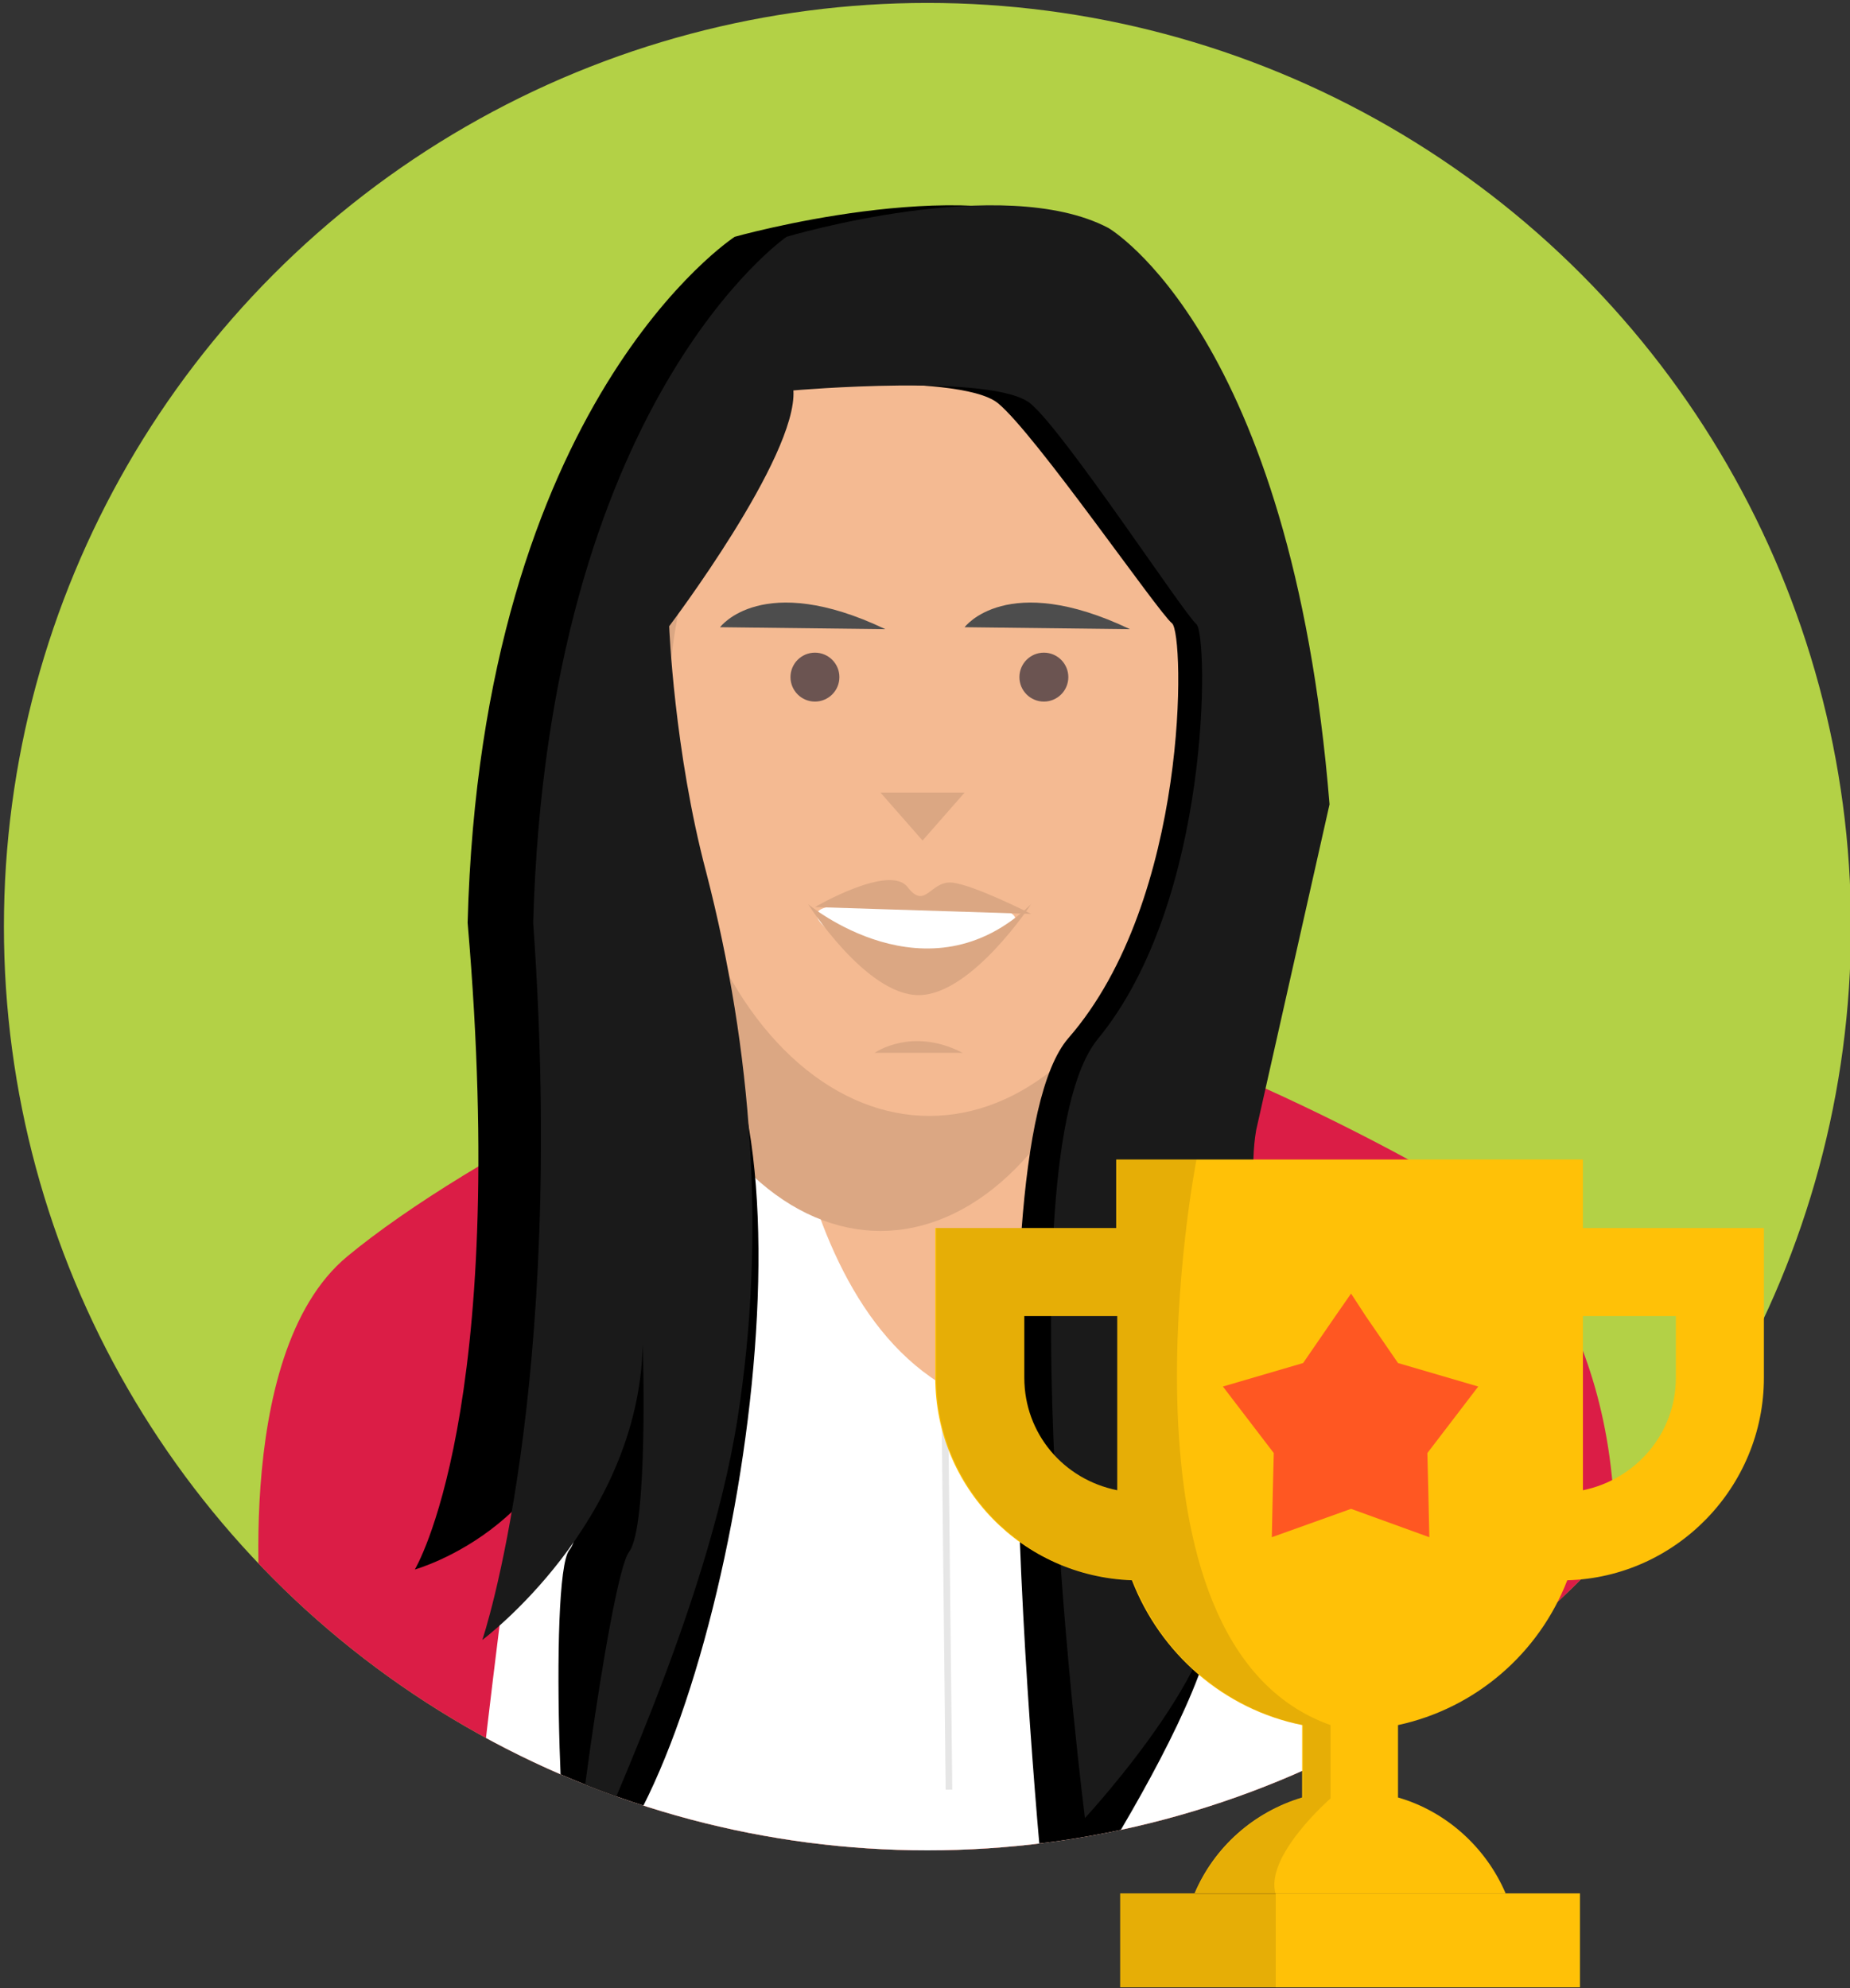 <?xml version="1.0" encoding="utf-8"?>
<!-- Generator: Adobe Illustrator 21.0.2, SVG Export Plug-In . SVG Version: 6.00 Build 0)  -->
<svg version="1.1" id="Layer_1" xmlns="http://www.w3.org/2000/svg" xmlns:xlink="http://www.w3.org/1999/xlink" x="0px" y="0px"
	 viewBox="0 0 189.1 203.2" style="enable-background:new 0 0 189.1 203.2;" xml:space="preserve"><rect x="0" y="0" width="189.1" height="203.2" fill="#333333" stroke="none"/><g>
	<style>
	 	#left-eye,
	 	#right-eye {
	 		animation: 2.4s blink linear forwards infinite;
	 		transform-origin: center;
		 	transform-box: fill-box;
	 	}

	 	@keyframes blink {
	 		90% {
	 			transform: none;
	 			animation-timing-function: ease-in;
	 		}
	 		93% {
	 			transform: translateY(1px) scaleY(0);
	 		}
	 		100% {
	 			animation-timing-function: ease-out;
	 		}
	 	}
	 </style>
	<g>
		<g>
			<defs>
				<circle id="SVGID_1_" cx="94.8" cy="94.7" r="94.4"/>
			</defs>
			<clipPath id="SVGID_2_">
				<use xlink:href="#SVGID_1_"  style="overflow:visible;"/>
			</clipPath>
			<g style="clip-path:url(#SVGID_2_);">
				<circle style="fill:#B3D146;" cx="94.8" cy="94.7" r="94.4"/>
				<g>
					<path style="fill:#DB1D46;" d="M26.9,167.8c0,0-3.6-29.3,8.6-39.4c12.2-10.1,41.2-25.5,59.1-26.8s54.1,19.1,57.3,21.6
						c3.4,2.5,16.4,16.5,12.4,43.7C164.2,166.9,100,221.8,26.9,167.8z"/>
					<path style="fill:#FFFFFF;" d="M69.3,102.6c0,0-14.2,37.2-16.2,48.7c-1.8,11.5-4.1,32.2-4.1,32.2s44,18.7,84.6,2.2
						c0,0,0.5-24.4-4.1-37.6c-4.7-13.1-15.8-44.8-15.8-44.8L69.3,102.6z"/>
					<line style="fill:none;stroke:#E6E6E6;stroke-width:0.676;stroke-miterlimit:10;" x1="96.6" y1="145.7" x2="97" y2="182.9"/>
					<path style="fill:#F4BA92;" d="M79,94.5c0,0-0.7,36.7,17.8,47.3c0,0,19.2-15.5,15.8-46.9L79,94.5z"/>
					<path style="fill:none;" d="M168.5,170.7"/>
					<path style="fill:none;" d="M50.4,167.7"/>
					<ellipse style="fill:#DBA783;" cx="90" cy="83.7" rx="26.1" ry="42.1"/>
					
						<ellipse style="fill:#F4BA92;stroke:#DBA783;stroke-width:0.508;stroke-miterlimit:10;" cx="95" cy="73.9" rx="27" ry="40.4"/>
					<path d="M126.1,115.5c-2.7,14.2,12.2,57,12.2,57c-13.1-1.6-17.8-17.1-17.3-11.9c11.9,0.5-13.8,38.1-13.8,38.1s-8.6-80.3,2-92.6
						c12.4-14.2,11.9-41.3,10.6-42.4c-1.4-1.1-14-19.4-17.8-22.5C97.9,37.9,76,39.7,76,39.7c0.4,6.8-13.5,24.1-13.5,24.1
						s1.3,26.1,10.1,39.9c12,18.7,0,80.7-13.7,89.9c-1.4,4.3-2.9-32.5-0.7-35.2c2.2-2.7,1.6-21.2,1.6-21.2
						c-0.5,18.5-17.4,23.2-17.4,23.2s9.7-16,5.4-66.1C49.2,41,75.1,24.2,75.1,24.2s23.4-6.6,34.7-0.9c0,0,19.8,10.8,24.1,58.9"/>
					<path style="fill:#1A1A1A;" d="M128.4,115.5c-2.5,14.2,11.5,57,11.5,57c-11,2.5-16.7-17.1-16.4-11.9
						c4.1,7.2-12.6,25.2-12.6,25.2s-8.6-67.4,1.3-79.6c11.7-14.2,11.3-41.3,10.1-42.4c-1.3-1.1-13.3-19.4-16.9-22.5
						c-3.6-3.2-24.3-1.4-24.3-1.4C81.5,46.7,68.4,64,68.4,64s0.5,12.8,3.8,25.2c4.7,18.2,6.1,37.2,3.2,55.7
						c-3.1,19.9-14.7,43.1-16.5,48.7c-1.4,4.3,3.4-32.4,5.4-35s1.4-21.2,1.4-21.2c-0.4,18.3-16.4,30.2-16.4,30.2s8.6-25.3,5.2-73.3
						C56,41,80.4,24.2,80.4,24.2s22.1-6.6,32.9-0.9c0,0,18.7,10.8,22.6,58.9"/>
					<circle id="left-eye" style="fill:#6B5451;" cx="83.3" cy="69.2" r="2.5"/>
					<circle id="right-eye" style="fill:#6B5451;" cx="106.7" cy="69.2" r="2.5"/>
					<path style="fill:#4D4D4D;" d="M73.6,64.1c0,0,4.3-5.8,16.9,0.2"/>
					<path style="fill:#FFFFFF;" d="M103.8,94c0,1.4-4.9,3.8-10.2,3.8s-10.1-2.9-10.1-4.3c0-1.4,4.7-0.9,10.1-0.9
						S103.8,92.5,103.8,94z"/>
					<path style="fill:#4D4D4D;" d="M98.6,64.1c0,0,4.3-5.8,16.9,0.2"/>
					<polygon style="fill:#DBA783;" points="90,81 98.6,81 94.3,85.9 					"/>
					<path style="fill:#DBA783;" d="M83.3,92.7c0,0,7.7-4.5,9.5-2c1.8,2.3,2.3-0.7,4.5-0.5c2.2,0.2,8.1,3.2,8.1,3.2"/>
					<path style="fill:#DBA783;" d="M89.4,107.6c0,0,3.8-2.7,9,0"/>
					<path style="fill:#DBA783;" d="M82.6,92.4c0,0,12.2,10.2,22.8,0c0,0-6.1,9.3-11.5,9.3S82.6,92.4,82.6,92.4z"/>
				</g>
			</g>
		</g>
	</g>
</g>
<g>
	<g>
		<path style="fill:#FFC107;" d="M160.2,161.5c11.1-0.3,20.1-9.5,20.1-20.7v-15.3h-18.5v-7h-47.7v7H95.6v15.3
			c0,11.2,8.9,20.3,20.1,20.7c2.9,7.5,9.4,13.2,17.4,14.8v7.4c-5,1.5-9,5.1-11,9.8h31.8c-2-4.7-6.1-8.4-11-9.8v-7.4
			C150.8,174.6,157.3,169,160.2,161.5z M171.3,134.5v6.3c0,5.7-4.1,10.4-9.5,11.5v-17.8H171.3z M104.7,140.8v-6.3h9.5v17.8
			C108.7,151.2,104.7,146.5,104.7,140.8z"/>
		<rect x="114.5" y="193.5" style="fill:#FFC107;" width="47" height="9.6"/>
	</g>
	<polygon style="fill:#FF5722;" points="130.1,152.5 130.2,148.5 125,141.7 133.2,139.3 136.5,134.5 138.1,132.2 139.6,134.5 
		142.9,139.3 151.1,141.7 145.9,148.5 146,152.5 146.1,157.1 138.1,154.2 130,157.1 	"/>
	<path style="opacity:0.1;enable-background:new    ;" d="M104.7,140.8v-6.3h9.5v17.8C108.7,151.2,104.7,146.5,104.7,140.8z
		 M122.1,193.6h8.3c-1.2-3.9,5.6-9.8,5.6-9.8v-7.5c-23.4-8.3-13.7-57.8-13.7-57.8h-8.1v7H95.7v15.3c0,11.2,8.9,20.3,20.1,20.7
		c2.9,7.5,9.4,13.2,17.4,14.8v7.4C128.1,185.2,124.1,188.9,122.1,193.6"/>
	<g style="opacity:0.1;">
		<polygon points="114.5,203.2 114.5,193.5 130.4,193.5 130.4,203.2 		"/>
	</g>
</g>
</svg>
